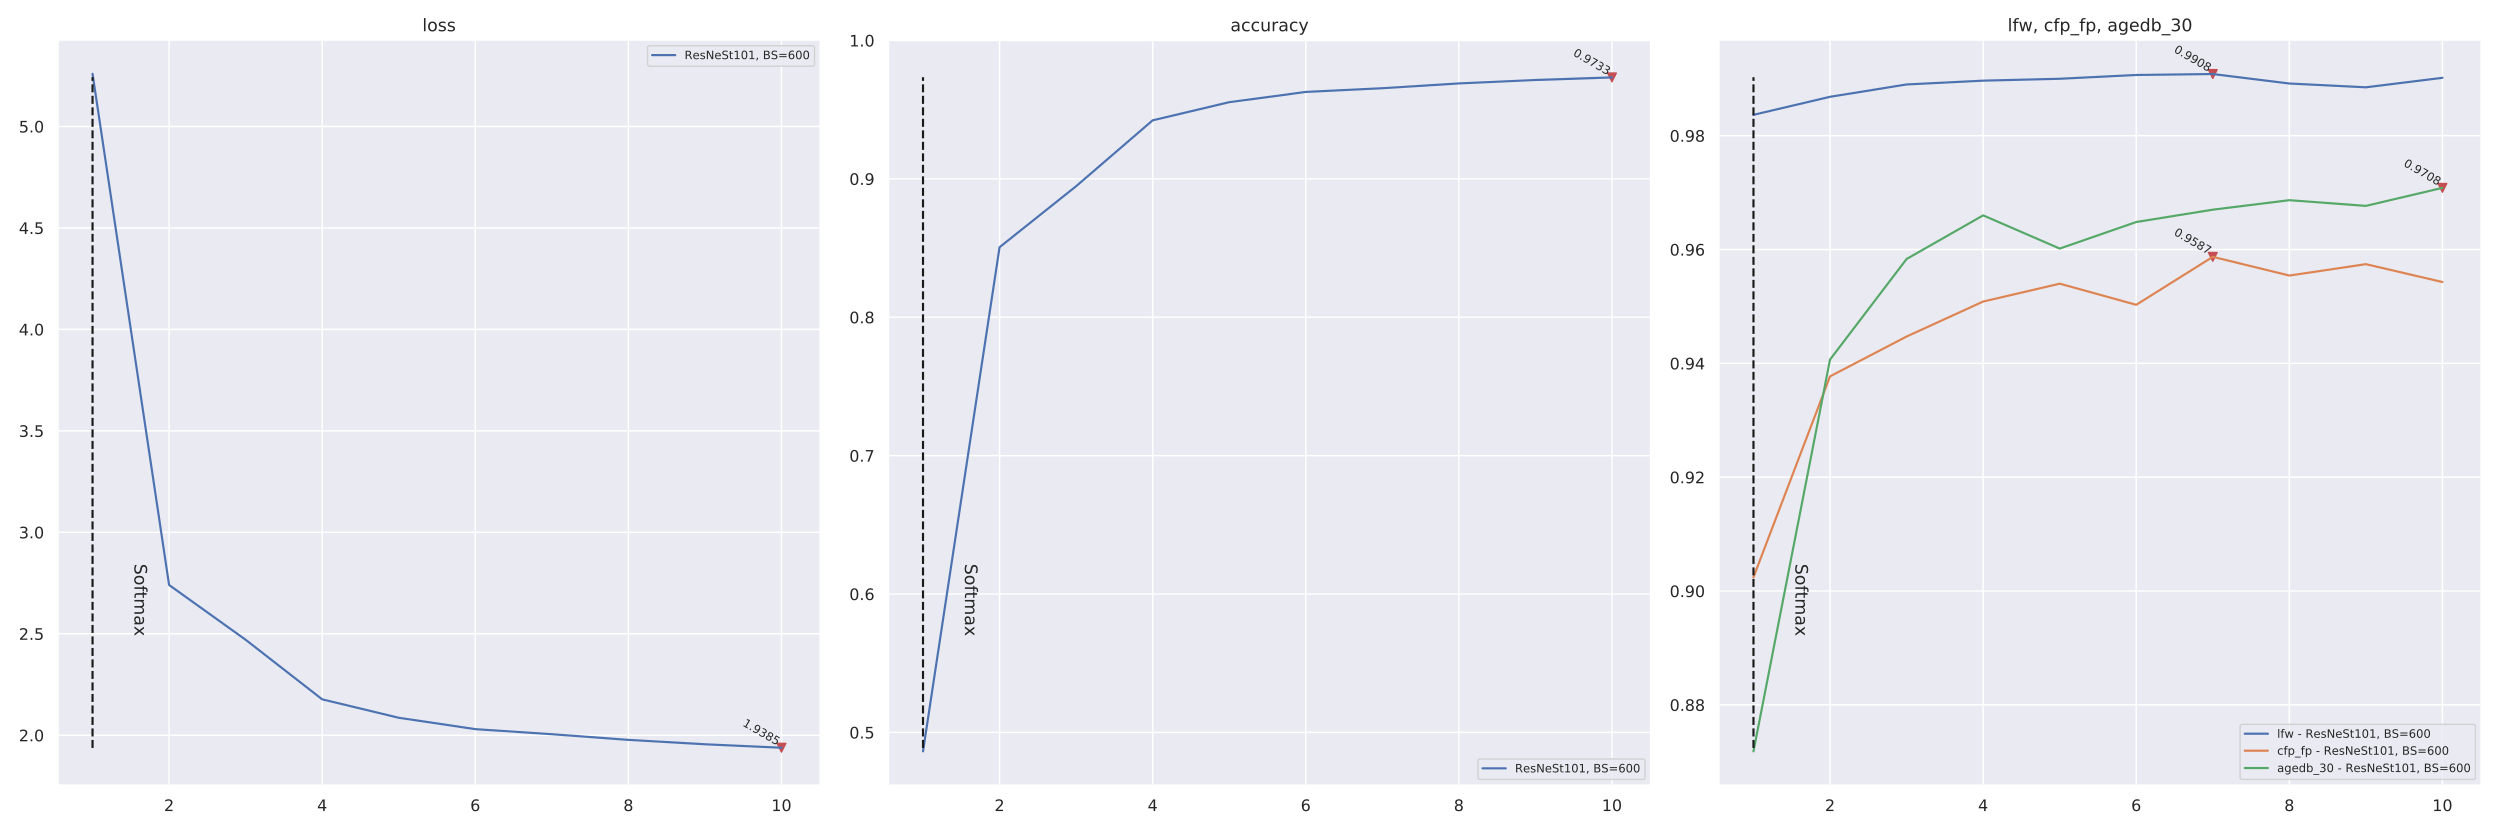 <?xml version="1.0" encoding="utf-8" standalone="no"?>
<!DOCTYPE svg PUBLIC "-//W3C//DTD SVG 1.1//EN"
  "http://www.w3.org/Graphics/SVG/1.1/DTD/svg11.dtd">
<!-- Created with matplotlib (https://matplotlib.org/) -->
<svg height="576pt" version="1.1" viewBox="0 0 1728 576" width="1728pt" xmlns="http://www.w3.org/2000/svg" xmlns:xlink="http://www.w3.org/1999/xlink">
 <defs>
  <style type="text/css">
*{stroke-linecap:butt;stroke-linejoin:round;}
  </style>
 </defs>
 <g id="figure_1">
  <g id="patch_1">
   <path d="M 0 576 
L 1728 576 
L 1728 0 
L 0 0 
z
" style="fill:#ffffff;"/>
  </g>
  <g id="axes_1">
   <g id="patch_2">
    <path d="M 40.01 542.74 
L 567 542.74 
L 567 27.6 
L 40.01 27.6 
z
" style="fill:#eaeaf2;"/>
   </g>
   <g id="matplotlib.axis_1">
    <g id="xtick_1">
     <g id="line2d_1">
      <path clip-path="url(#p9bd5c23130)" d="M 116.874 542.74 
L 116.874 27.6 
" style="fill:none;stroke:#ffffff;stroke-linecap:round;"/>
     </g>
     <g id="text_1">
      <!-- 2 -->
      <defs>
       <path d="M 19.188 8.297 
L 53.609 8.297 
L 53.609 0 
L 7.328 0 
L 7.328 8.297 
Q 12.938 14.109 22.625 23.891 
Q 32.328 33.688 34.812 36.531 
Q 39.547 41.844 41.422 45.531 
Q 43.312 49.219 43.312 52.781 
Q 43.312 58.594 39.234 62.25 
Q 35.156 65.922 28.609 65.922 
Q 23.969 65.922 18.812 64.312 
Q 13.672 62.703 7.812 59.422 
L 7.812 69.391 
Q 13.766 71.781 18.938 73 
Q 24.125 74.219 28.422 74.219 
Q 39.75 74.219 46.484 68.547 
Q 53.219 62.891 53.219 53.422 
Q 53.219 48.922 51.531 44.891 
Q 49.859 40.875 45.406 35.406 
Q 44.188 33.984 37.641 27.219 
Q 31.109 20.453 19.188 8.297 
z
" id="DejaVuSans-50"/>
      </defs>
      <g style="fill:#262626;" transform="translate(113.375 560.598)scale(0.11 -0.11)">
       <use xlink:href="#DejaVuSans-50"/>
      </g>
     </g>
    </g>
    <g id="xtick_2">
     <g id="line2d_2">
      <path clip-path="url(#p9bd5c23130)" d="M 222.695 542.74 
L 222.695 27.6 
" style="fill:none;stroke:#ffffff;stroke-linecap:round;"/>
     </g>
     <g id="text_2">
      <!-- 4 -->
      <defs>
       <path d="M 37.797 64.312 
L 12.891 25.391 
L 37.797 25.391 
z
M 35.203 72.906 
L 47.609 72.906 
L 47.609 25.391 
L 58.016 25.391 
L 58.016 17.188 
L 47.609 17.188 
L 47.609 0 
L 37.797 0 
L 37.797 17.188 
L 4.891 17.188 
L 4.891 26.703 
z
" id="DejaVuSans-52"/>
      </defs>
      <g style="fill:#262626;" transform="translate(219.195 560.598)scale(0.11 -0.11)">
       <use xlink:href="#DejaVuSans-52"/>
      </g>
     </g>
    </g>
    <g id="xtick_3">
     <g id="line2d_3">
      <path clip-path="url(#p9bd5c23130)" d="M 328.515 542.74 
L 328.515 27.6 
" style="fill:none;stroke:#ffffff;stroke-linecap:round;"/>
     </g>
     <g id="text_3">
      <!-- 6 -->
      <defs>
       <path d="M 33.016 40.375 
Q 26.375 40.375 22.484 35.828 
Q 18.609 31.297 18.609 23.391 
Q 18.609 15.531 22.484 10.953 
Q 26.375 6.391 33.016 6.391 
Q 39.656 6.391 43.531 10.953 
Q 47.406 15.531 47.406 23.391 
Q 47.406 31.297 43.531 35.828 
Q 39.656 40.375 33.016 40.375 
z
M 52.594 71.297 
L 52.594 62.312 
Q 48.875 64.062 45.094 64.984 
Q 41.312 65.922 37.594 65.922 
Q 27.828 65.922 22.672 59.328 
Q 17.531 52.734 16.797 39.406 
Q 19.672 43.656 24.016 45.922 
Q 28.375 48.188 33.594 48.188 
Q 44.578 48.188 50.953 41.516 
Q 57.328 34.859 57.328 23.391 
Q 57.328 12.156 50.688 5.359 
Q 44.047 -1.422 33.016 -1.422 
Q 20.359 -1.422 13.672 8.266 
Q 6.984 17.969 6.984 36.375 
Q 6.984 53.656 15.188 63.938 
Q 23.391 74.219 37.203 74.219 
Q 40.922 74.219 44.703 73.484 
Q 48.484 72.75 52.594 71.297 
z
" id="DejaVuSans-54"/>
      </defs>
      <g style="fill:#262626;" transform="translate(325.016 560.598)scale(0.11 -0.11)">
       <use xlink:href="#DejaVuSans-54"/>
      </g>
     </g>
    </g>
    <g id="xtick_4">
     <g id="line2d_4">
      <path clip-path="url(#p9bd5c23130)" d="M 434.336 542.74 
L 434.336 27.6 
" style="fill:none;stroke:#ffffff;stroke-linecap:round;"/>
     </g>
     <g id="text_4">
      <!-- 8 -->
      <defs>
       <path d="M 31.781 34.625 
Q 24.75 34.625 20.719 30.859 
Q 16.703 27.094 16.703 20.516 
Q 16.703 13.922 20.719 10.156 
Q 24.75 6.391 31.781 6.391 
Q 38.812 6.391 42.859 10.172 
Q 46.922 13.969 46.922 20.516 
Q 46.922 27.094 42.891 30.859 
Q 38.875 34.625 31.781 34.625 
z
M 21.922 38.812 
Q 15.578 40.375 12.031 44.719 
Q 8.5 49.078 8.5 55.328 
Q 8.5 64.062 14.719 69.141 
Q 20.953 74.219 31.781 74.219 
Q 42.672 74.219 48.875 69.141 
Q 55.078 64.062 55.078 55.328 
Q 55.078 49.078 51.531 44.719 
Q 48 40.375 41.703 38.812 
Q 48.828 37.156 52.797 32.312 
Q 56.781 27.484 56.781 20.516 
Q 56.781 9.906 50.312 4.234 
Q 43.844 -1.422 31.781 -1.422 
Q 19.734 -1.422 13.25 4.234 
Q 6.781 9.906 6.781 20.516 
Q 6.781 27.484 10.781 32.312 
Q 14.797 37.156 21.922 38.812 
z
M 18.312 54.391 
Q 18.312 48.734 21.844 45.562 
Q 25.391 42.391 31.781 42.391 
Q 38.141 42.391 41.719 45.562 
Q 45.312 48.734 45.312 54.391 
Q 45.312 60.062 41.719 63.234 
Q 38.141 66.406 31.781 66.406 
Q 25.391 66.406 21.844 63.234 
Q 18.312 60.062 18.312 54.391 
z
" id="DejaVuSans-56"/>
      </defs>
      <g style="fill:#262626;" transform="translate(430.836 560.598)scale(0.11 -0.11)">
       <use xlink:href="#DejaVuSans-56"/>
      </g>
     </g>
    </g>
    <g id="xtick_5">
     <g id="line2d_5">
      <path clip-path="url(#p9bd5c23130)" d="M 540.156 542.74 
L 540.156 27.6 
" style="fill:none;stroke:#ffffff;stroke-linecap:round;"/>
     </g>
     <g id="text_5">
      <!-- 10 -->
      <defs>
       <path d="M 12.406 8.297 
L 28.516 8.297 
L 28.516 63.922 
L 10.984 60.406 
L 10.984 69.391 
L 28.422 72.906 
L 38.281 72.906 
L 38.281 8.297 
L 54.391 8.297 
L 54.391 0 
L 12.406 0 
z
" id="DejaVuSans-49"/>
       <path d="M 31.781 66.406 
Q 24.172 66.406 20.328 58.906 
Q 16.5 51.422 16.5 36.375 
Q 16.5 21.391 20.328 13.891 
Q 24.172 6.391 31.781 6.391 
Q 39.453 6.391 43.281 13.891 
Q 47.125 21.391 47.125 36.375 
Q 47.125 51.422 43.281 58.906 
Q 39.453 66.406 31.781 66.406 
z
M 31.781 74.219 
Q 44.047 74.219 50.516 64.516 
Q 56.984 54.828 56.984 36.375 
Q 56.984 17.969 50.516 8.266 
Q 44.047 -1.422 31.781 -1.422 
Q 19.531 -1.422 13.062 8.266 
Q 6.594 17.969 6.594 36.375 
Q 6.594 54.828 13.062 64.516 
Q 19.531 74.219 31.781 74.219 
z
" id="DejaVuSans-48"/>
      </defs>
      <g style="fill:#262626;" transform="translate(533.157 560.598)scale(0.11 -0.11)">
       <use xlink:href="#DejaVuSans-49"/>
       <use x="63.623" xlink:href="#DejaVuSans-48"/>
      </g>
     </g>
    </g>
   </g>
   <g id="matplotlib.axis_2">
    <g id="ytick_1">
     <g id="line2d_6">
      <path clip-path="url(#p9bd5c23130)" d="M 40.01 508.208 
L 567 508.208 
" style="fill:none;stroke:#ffffff;stroke-linecap:round;"/>
     </g>
     <g id="text_6">
      <!-- 2.0 -->
      <defs>
       <path d="M 10.688 12.406 
L 21 12.406 
L 21 0 
L 10.688 0 
z
" id="DejaVuSans-46"/>
      </defs>
      <g style="fill:#262626;" transform="translate(13.017 512.387)scale(0.11 -0.11)">
       <use xlink:href="#DejaVuSans-50"/>
       <use x="63.623" xlink:href="#DejaVuSans-46"/>
       <use x="95.41" xlink:href="#DejaVuSans-48"/>
      </g>
     </g>
    </g>
    <g id="ytick_2">
     <g id="line2d_7">
      <path clip-path="url(#p9bd5c23130)" d="M 40.01 438.073 
L 567 438.073 
" style="fill:none;stroke:#ffffff;stroke-linecap:round;"/>
     </g>
     <g id="text_7">
      <!-- 2.5 -->
      <defs>
       <path d="M 10.797 72.906 
L 49.516 72.906 
L 49.516 64.594 
L 19.828 64.594 
L 19.828 46.734 
Q 21.969 47.469 24.109 47.828 
Q 26.266 48.188 28.422 48.188 
Q 40.625 48.188 47.75 41.5 
Q 54.891 34.812 54.891 23.391 
Q 54.891 11.625 47.562 5.094 
Q 40.234 -1.422 26.906 -1.422 
Q 22.312 -1.422 17.547 -0.641 
Q 12.797 0.141 7.719 1.703 
L 7.719 11.625 
Q 12.109 9.234 16.797 8.062 
Q 21.484 6.891 26.703 6.891 
Q 35.156 6.891 40.078 11.328 
Q 45.016 15.766 45.016 23.391 
Q 45.016 31 40.078 35.438 
Q 35.156 39.891 26.703 39.891 
Q 22.75 39.891 18.812 39.016 
Q 14.891 38.141 10.797 36.281 
z
" id="DejaVuSans-53"/>
      </defs>
      <g style="fill:#262626;" transform="translate(13.017 442.252)scale(0.11 -0.11)">
       <use xlink:href="#DejaVuSans-50"/>
       <use x="63.623" xlink:href="#DejaVuSans-46"/>
       <use x="95.41" xlink:href="#DejaVuSans-53"/>
      </g>
     </g>
    </g>
    <g id="ytick_3">
     <g id="line2d_8">
      <path clip-path="url(#p9bd5c23130)" d="M 40.01 367.939 
L 567 367.939 
" style="fill:none;stroke:#ffffff;stroke-linecap:round;"/>
     </g>
     <g id="text_8">
      <!-- 3.0 -->
      <defs>
       <path d="M 40.578 39.312 
Q 47.656 37.797 51.625 33 
Q 55.609 28.219 55.609 21.188 
Q 55.609 10.406 48.188 4.484 
Q 40.766 -1.422 27.094 -1.422 
Q 22.516 -1.422 17.656 -0.516 
Q 12.797 0.391 7.625 2.203 
L 7.625 11.719 
Q 11.719 9.328 16.594 8.109 
Q 21.484 6.891 26.812 6.891 
Q 36.078 6.891 40.938 10.547 
Q 45.797 14.203 45.797 21.188 
Q 45.797 27.641 41.281 31.266 
Q 36.766 34.906 28.719 34.906 
L 20.219 34.906 
L 20.219 43.016 
L 29.109 43.016 
Q 36.375 43.016 40.234 45.922 
Q 44.094 48.828 44.094 54.297 
Q 44.094 59.906 40.109 62.906 
Q 36.141 65.922 28.719 65.922 
Q 24.656 65.922 20.016 65.031 
Q 15.375 64.156 9.812 62.312 
L 9.812 71.094 
Q 15.438 72.656 20.344 73.438 
Q 25.25 74.219 29.594 74.219 
Q 40.828 74.219 47.359 69.109 
Q 53.906 64.016 53.906 55.328 
Q 53.906 49.266 50.438 45.094 
Q 46.969 40.922 40.578 39.312 
z
" id="DejaVuSans-51"/>
      </defs>
      <g style="fill:#262626;" transform="translate(13.017 372.118)scale(0.11 -0.11)">
       <use xlink:href="#DejaVuSans-51"/>
       <use x="63.623" xlink:href="#DejaVuSans-46"/>
       <use x="95.41" xlink:href="#DejaVuSans-48"/>
      </g>
     </g>
    </g>
    <g id="ytick_4">
     <g id="line2d_9">
      <path clip-path="url(#p9bd5c23130)" d="M 40.01 297.804 
L 567 297.804 
" style="fill:none;stroke:#ffffff;stroke-linecap:round;"/>
     </g>
     <g id="text_9">
      <!-- 3.5 -->
      <g style="fill:#262626;" transform="translate(13.017 301.983)scale(0.11 -0.11)">
       <use xlink:href="#DejaVuSans-51"/>
       <use x="63.623" xlink:href="#DejaVuSans-46"/>
       <use x="95.41" xlink:href="#DejaVuSans-53"/>
      </g>
     </g>
    </g>
    <g id="ytick_5">
     <g id="line2d_10">
      <path clip-path="url(#p9bd5c23130)" d="M 40.01 227.67 
L 567 227.67 
" style="fill:none;stroke:#ffffff;stroke-linecap:round;"/>
     </g>
     <g id="text_10">
      <!-- 4.0 -->
      <g style="fill:#262626;" transform="translate(13.017 231.849)scale(0.11 -0.11)">
       <use xlink:href="#DejaVuSans-52"/>
       <use x="63.623" xlink:href="#DejaVuSans-46"/>
       <use x="95.41" xlink:href="#DejaVuSans-48"/>
      </g>
     </g>
    </g>
    <g id="ytick_6">
     <g id="line2d_11">
      <path clip-path="url(#p9bd5c23130)" d="M 40.01 157.535 
L 567 157.535 
" style="fill:none;stroke:#ffffff;stroke-linecap:round;"/>
     </g>
     <g id="text_11">
      <!-- 4.5 -->
      <g style="fill:#262626;" transform="translate(13.017 161.714)scale(0.11 -0.11)">
       <use xlink:href="#DejaVuSans-52"/>
       <use x="63.623" xlink:href="#DejaVuSans-46"/>
       <use x="95.41" xlink:href="#DejaVuSans-53"/>
      </g>
     </g>
    </g>
    <g id="ytick_7">
     <g id="line2d_12">
      <path clip-path="url(#p9bd5c23130)" d="M 40.01 87.401 
L 567 87.401 
" style="fill:none;stroke:#ffffff;stroke-linecap:round;"/>
     </g>
     <g id="text_12">
      <!-- 5.0 -->
      <g style="fill:#262626;" transform="translate(13.017 91.58)scale(0.11 -0.11)">
       <use xlink:href="#DejaVuSans-53"/>
       <use x="63.623" xlink:href="#DejaVuSans-46"/>
       <use x="95.41" xlink:href="#DejaVuSans-48"/>
      </g>
     </g>
    </g>
   </g>
   <g id="PathCollection_1">
    <defs>
     <path d="M -0 3 
L 3 -3 
L -3 -3 
z
" id="m6160f3c075" style="stroke:#c44e52;"/>
    </defs>
    <g clip-path="url(#p9bd5c23130)">
     <use style="fill:#c44e52;stroke:#c44e52;" x="540.156" xlink:href="#m6160f3c075" y="516.829"/>
    </g>
   </g>
   <g id="line2d_13">
    <path clip-path="url(#p9bd5c23130)" d="M 63.964 51.015 
L 116.874 404.348 
L 169.785 442.211 
L 222.695 483.391 
L 275.605 496.124 
L 328.515 503.986 
L 381.425 507.486 
L 434.336 511.407 
L 487.246 514.436 
L 540.156 516.829 
" style="fill:none;stroke:#4c72b0;stroke-linecap:round;stroke-width:1.5;"/>
   </g>
   <g id="line2d_14">
    <path clip-path="url(#p9bd5c23130)" d="M 63.964 516.983 
L 63.964 53.357 
" style="fill:none;stroke:#1a1a1a;stroke-dasharray:5.55,2.4;stroke-dashoffset:0;stroke-width:1.5;"/>
   </g>
   <g id="patch_3">
    <path d="M 40.01 542.74 
L 40.01 27.6 
" style="fill:none;stroke:#ffffff;stroke-linecap:square;stroke-linejoin:miter;stroke-width:1.25;"/>
   </g>
   <g id="patch_4">
    <path d="M 567 542.74 
L 567 27.6 
" style="fill:none;stroke:#ffffff;stroke-linecap:square;stroke-linejoin:miter;stroke-width:1.25;"/>
   </g>
   <g id="patch_5">
    <path d="M 40.01 542.74 
L 567 542.74 
" style="fill:none;stroke:#ffffff;stroke-linecap:square;stroke-linejoin:miter;stroke-width:1.25;"/>
   </g>
   <g id="patch_6">
    <path d="M 40.01 27.6 
L 567 27.6 
" style="fill:none;stroke:#ffffff;stroke-linecap:square;stroke-linejoin:miter;stroke-width:1.25;"/>
   </g>
   <g id="text_13">
    <!-- 1.9385 -->
    <defs>
     <path d="M 10.984 1.516 
L 10.984 10.5 
Q 14.703 8.734 18.5 7.812 
Q 22.312 6.891 25.984 6.891 
Q 35.75 6.891 40.891 13.453 
Q 46.047 20.016 46.781 33.406 
Q 43.953 29.203 39.594 26.953 
Q 35.25 24.703 29.984 24.703 
Q 19.047 24.703 12.672 31.312 
Q 6.297 37.938 6.297 49.422 
Q 6.297 60.641 12.938 67.422 
Q 19.578 74.219 30.609 74.219 
Q 43.266 74.219 49.922 64.516 
Q 56.594 54.828 56.594 36.375 
Q 56.594 19.141 48.406 8.859 
Q 40.234 -1.422 26.422 -1.422 
Q 22.703 -1.422 18.891 -0.688 
Q 15.094 0.047 10.984 1.516 
z
M 30.609 32.422 
Q 37.25 32.422 41.125 36.953 
Q 45.016 41.5 45.016 49.422 
Q 45.016 57.281 41.125 61.844 
Q 37.25 66.406 30.609 66.406 
Q 23.969 66.406 20.094 61.844 
Q 16.219 57.281 16.219 49.422 
Q 16.219 41.5 20.094 36.953 
Q 23.969 32.422 30.609 32.422 
z
" id="DejaVuSans-57"/>
    </defs>
    <g style="fill:#262626;" transform="translate(512.874 501.392)rotate(-330)scale(0.08 -0.08)">
     <use xlink:href="#DejaVuSans-49"/>
     <use x="63.623" xlink:href="#DejaVuSans-46"/>
     <use x="95.41" xlink:href="#DejaVuSans-57"/>
     <use x="159.033" xlink:href="#DejaVuSans-51"/>
     <use x="222.656" xlink:href="#DejaVuSans-56"/>
     <use x="286.279" xlink:href="#DejaVuSans-53"/>
    </g>
   </g>
   <g id="text_14">
    <!-- Softmax -->
    <defs>
     <path d="M 53.516 70.516 
L 53.516 60.891 
Q 47.906 63.578 42.922 64.891 
Q 37.938 66.219 33.297 66.219 
Q 25.25 66.219 20.875 63.094 
Q 16.5 59.969 16.5 54.203 
Q 16.5 49.359 19.406 46.891 
Q 22.312 44.438 30.422 42.922 
L 36.375 41.703 
Q 47.406 39.594 52.656 34.297 
Q 57.906 29 57.906 20.125 
Q 57.906 9.516 50.797 4.047 
Q 43.703 -1.422 29.984 -1.422 
Q 24.812 -1.422 18.969 -0.25 
Q 13.141 0.922 6.891 3.219 
L 6.891 13.375 
Q 12.891 10.016 18.656 8.297 
Q 24.422 6.594 29.984 6.594 
Q 38.422 6.594 43.016 9.906 
Q 47.609 13.234 47.609 19.391 
Q 47.609 24.75 44.312 27.781 
Q 41.016 30.812 33.5 32.328 
L 27.484 33.5 
Q 16.453 35.688 11.516 40.375 
Q 6.594 45.062 6.594 53.422 
Q 6.594 63.094 13.406 68.656 
Q 20.219 74.219 32.172 74.219 
Q 37.312 74.219 42.625 73.281 
Q 47.953 72.359 53.516 70.516 
z
" id="DejaVuSans-83"/>
     <path d="M 30.609 48.391 
Q 23.391 48.391 19.188 42.75 
Q 14.984 37.109 14.984 27.297 
Q 14.984 17.484 19.156 11.844 
Q 23.344 6.203 30.609 6.203 
Q 37.797 6.203 41.984 11.859 
Q 46.188 17.531 46.188 27.297 
Q 46.188 37.016 41.984 42.703 
Q 37.797 48.391 30.609 48.391 
z
M 30.609 56 
Q 42.328 56 49.016 48.375 
Q 55.719 40.766 55.719 27.297 
Q 55.719 13.875 49.016 6.219 
Q 42.328 -1.422 30.609 -1.422 
Q 18.844 -1.422 12.172 6.219 
Q 5.516 13.875 5.516 27.297 
Q 5.516 40.766 12.172 48.375 
Q 18.844 56 30.609 56 
z
" id="DejaVuSans-111"/>
     <path d="M 37.109 75.984 
L 37.109 68.5 
L 28.516 68.5 
Q 23.688 68.5 21.797 66.547 
Q 19.922 64.594 19.922 59.516 
L 19.922 54.688 
L 34.719 54.688 
L 34.719 47.703 
L 19.922 47.703 
L 19.922 0 
L 10.891 0 
L 10.891 47.703 
L 2.297 47.703 
L 2.297 54.688 
L 10.891 54.688 
L 10.891 58.5 
Q 10.891 67.625 15.141 71.797 
Q 19.391 75.984 28.609 75.984 
z
" id="DejaVuSans-102"/>
     <path d="M 18.312 70.219 
L 18.312 54.688 
L 36.812 54.688 
L 36.812 47.703 
L 18.312 47.703 
L 18.312 18.016 
Q 18.312 11.328 20.141 9.422 
Q 21.969 7.516 27.594 7.516 
L 36.812 7.516 
L 36.812 0 
L 27.594 0 
Q 17.188 0 13.234 3.875 
Q 9.281 7.766 9.281 18.016 
L 9.281 47.703 
L 2.688 47.703 
L 2.688 54.688 
L 9.281 54.688 
L 9.281 70.219 
z
" id="DejaVuSans-116"/>
     <path d="M 52 44.188 
Q 55.375 50.25 60.062 53.125 
Q 64.75 56 71.094 56 
Q 79.641 56 84.281 50.016 
Q 88.922 44.047 88.922 33.016 
L 88.922 0 
L 79.891 0 
L 79.891 32.719 
Q 79.891 40.578 77.094 44.375 
Q 74.312 48.188 68.609 48.188 
Q 61.625 48.188 57.562 43.547 
Q 53.516 38.922 53.516 30.906 
L 53.516 0 
L 44.484 0 
L 44.484 32.719 
Q 44.484 40.625 41.703 44.406 
Q 38.922 48.188 33.109 48.188 
Q 26.219 48.188 22.156 43.531 
Q 18.109 38.875 18.109 30.906 
L 18.109 0 
L 9.078 0 
L 9.078 54.688 
L 18.109 54.688 
L 18.109 46.188 
Q 21.188 51.219 25.484 53.609 
Q 29.781 56 35.688 56 
Q 41.656 56 45.828 52.969 
Q 50 49.953 52 44.188 
z
" id="DejaVuSans-109"/>
     <path d="M 34.281 27.484 
Q 23.391 27.484 19.188 25 
Q 14.984 22.516 14.984 16.5 
Q 14.984 11.719 18.141 8.906 
Q 21.297 6.109 26.703 6.109 
Q 34.188 6.109 38.703 11.406 
Q 43.219 16.703 43.219 25.484 
L 43.219 27.484 
z
M 52.203 31.203 
L 52.203 0 
L 43.219 0 
L 43.219 8.297 
Q 40.141 3.328 35.547 0.953 
Q 30.953 -1.422 24.312 -1.422 
Q 15.922 -1.422 10.953 3.297 
Q 6 8.016 6 15.922 
Q 6 25.141 12.172 29.828 
Q 18.359 34.516 30.609 34.516 
L 43.219 34.516 
L 43.219 35.406 
Q 43.219 41.609 39.141 45 
Q 35.062 48.391 27.688 48.391 
Q 23 48.391 18.547 47.266 
Q 14.109 46.141 10.016 43.891 
L 10.016 52.203 
Q 14.938 54.109 19.578 55.047 
Q 24.219 56 28.609 56 
Q 40.484 56 46.344 49.844 
Q 52.203 43.703 52.203 31.203 
z
" id="DejaVuSans-97"/>
     <path d="M 54.891 54.688 
L 35.109 28.078 
L 55.906 0 
L 45.312 0 
L 29.391 21.484 
L 13.484 0 
L 2.875 0 
L 24.125 28.609 
L 4.688 54.688 
L 15.281 54.688 
L 29.781 35.203 
L 44.281 54.688 
z
" id="DejaVuSans-120"/>
    </defs>
    <g style="fill:#262626;" transform="translate(92.915 389.68)rotate(-270)scale(0.12 -0.12)">
     <use xlink:href="#DejaVuSans-83"/>
     <use x="63.477" xlink:href="#DejaVuSans-111"/>
     <use x="124.658" xlink:href="#DejaVuSans-102"/>
     <use x="159.848" xlink:href="#DejaVuSans-116"/>
     <use x="199.057" xlink:href="#DejaVuSans-109"/>
     <use x="296.469" xlink:href="#DejaVuSans-97"/>
     <use x="357.748" xlink:href="#DejaVuSans-120"/>
    </g>
   </g>
   <g id="text_15">
    <!-- loss -->
    <defs>
     <path d="M 9.422 75.984 
L 18.406 75.984 
L 18.406 0 
L 9.422 0 
z
" id="DejaVuSans-108"/>
     <path d="M 44.281 53.078 
L 44.281 44.578 
Q 40.484 46.531 36.375 47.5 
Q 32.281 48.484 27.875 48.484 
Q 21.188 48.484 17.844 46.438 
Q 14.5 44.391 14.5 40.281 
Q 14.5 37.156 16.891 35.375 
Q 19.281 33.594 26.516 31.984 
L 29.594 31.297 
Q 39.156 29.25 43.188 25.516 
Q 47.219 21.781 47.219 15.094 
Q 47.219 7.469 41.188 3.016 
Q 35.156 -1.422 24.609 -1.422 
Q 20.219 -1.422 15.453 -0.562 
Q 10.688 0.297 5.422 2 
L 5.422 11.281 
Q 10.406 8.688 15.234 7.391 
Q 20.062 6.109 24.812 6.109 
Q 31.156 6.109 34.562 8.281 
Q 37.984 10.453 37.984 14.406 
Q 37.984 18.062 35.516 20.016 
Q 33.062 21.969 24.703 23.781 
L 21.578 24.516 
Q 13.234 26.266 9.516 29.906 
Q 5.812 33.547 5.812 39.891 
Q 5.812 47.609 11.281 51.797 
Q 16.75 56 26.812 56 
Q 31.781 56 36.172 55.266 
Q 40.578 54.547 44.281 53.078 
z
" id="DejaVuSans-115"/>
    </defs>
    <g style="fill:#262626;" transform="translate(291.916 21.6)scale(0.12 -0.12)">
     <use xlink:href="#DejaVuSans-108"/>
     <use x="27.783" xlink:href="#DejaVuSans-111"/>
     <use x="88.965" xlink:href="#DejaVuSans-115"/>
     <use x="141.064" xlink:href="#DejaVuSans-115"/>
    </g>
   </g>
   <g id="legend_1">
    <g id="patch_7">
     <path d="M 449.139 45.742 
L 561.4 45.742 
Q 563 45.742 563 44.142 
L 563 33.2 
Q 563 31.6 561.4 31.6 
L 449.139 31.6 
Q 447.539 31.6 447.539 33.2 
L 447.539 44.142 
Q 447.539 45.742 449.139 45.742 
z
" style="fill:#eaeaf2;opacity:0.8;stroke:#cccccc;stroke-linejoin:miter;"/>
    </g>
    <g id="line2d_15">
     <path d="M 450.739 38.079 
L 466.739 38.079 
" style="fill:none;stroke:#4c72b0;stroke-linecap:round;stroke-width:1.5;"/>
    </g>
    <g id="line2d_16"/>
    <g id="text_16">
     <!-- ResNeSt101, BS=600 -->
     <defs>
      <path d="M 44.391 34.188 
Q 47.562 33.109 50.562 29.594 
Q 53.562 26.078 56.594 19.922 
L 66.609 0 
L 56 0 
L 46.688 18.703 
Q 43.062 26.031 39.672 28.422 
Q 36.281 30.812 30.422 30.812 
L 19.672 30.812 
L 19.672 0 
L 9.812 0 
L 9.812 72.906 
L 32.078 72.906 
Q 44.578 72.906 50.734 67.672 
Q 56.891 62.453 56.891 51.906 
Q 56.891 45.016 53.688 40.469 
Q 50.484 35.938 44.391 34.188 
z
M 19.672 64.797 
L 19.672 38.922 
L 32.078 38.922 
Q 39.203 38.922 42.844 42.219 
Q 46.484 45.516 46.484 51.906 
Q 46.484 58.297 42.844 61.547 
Q 39.203 64.797 32.078 64.797 
z
" id="DejaVuSans-82"/>
      <path d="M 56.203 29.594 
L 56.203 25.203 
L 14.891 25.203 
Q 15.484 15.922 20.484 11.062 
Q 25.484 6.203 34.422 6.203 
Q 39.594 6.203 44.453 7.469 
Q 49.312 8.734 54.109 11.281 
L 54.109 2.781 
Q 49.266 0.734 44.188 -0.344 
Q 39.109 -1.422 33.891 -1.422 
Q 20.797 -1.422 13.156 6.188 
Q 5.516 13.812 5.516 26.812 
Q 5.516 40.234 12.766 48.109 
Q 20.016 56 32.328 56 
Q 43.359 56 49.781 48.891 
Q 56.203 41.797 56.203 29.594 
z
M 47.219 32.234 
Q 47.125 39.594 43.094 43.984 
Q 39.062 48.391 32.422 48.391 
Q 24.906 48.391 20.391 44.141 
Q 15.875 39.891 15.188 32.172 
z
" id="DejaVuSans-101"/>
      <path d="M 9.812 72.906 
L 23.094 72.906 
L 55.422 11.922 
L 55.422 72.906 
L 64.984 72.906 
L 64.984 0 
L 51.703 0 
L 19.391 60.984 
L 19.391 0 
L 9.812 0 
z
" id="DejaVuSans-78"/>
      <path d="M 11.719 12.406 
L 22.016 12.406 
L 22.016 4 
L 14.016 -11.625 
L 7.719 -11.625 
L 11.719 4 
z
" id="DejaVuSans-44"/>
      <path id="DejaVuSans-32"/>
      <path d="M 19.672 34.812 
L 19.672 8.109 
L 35.5 8.109 
Q 43.453 8.109 47.281 11.406 
Q 51.125 14.703 51.125 21.484 
Q 51.125 28.328 47.281 31.562 
Q 43.453 34.812 35.5 34.812 
z
M 19.672 64.797 
L 19.672 42.828 
L 34.281 42.828 
Q 41.5 42.828 45.031 45.531 
Q 48.578 48.25 48.578 53.812 
Q 48.578 59.328 45.031 62.062 
Q 41.5 64.797 34.281 64.797 
z
M 9.812 72.906 
L 35.016 72.906 
Q 46.297 72.906 52.391 68.219 
Q 58.5 63.531 58.5 54.891 
Q 58.5 48.188 55.375 44.234 
Q 52.25 40.281 46.188 39.312 
Q 53.469 37.75 57.5 32.781 
Q 61.531 27.828 61.531 20.406 
Q 61.531 10.641 54.891 5.312 
Q 48.25 0 35.984 0 
L 9.812 0 
z
" id="DejaVuSans-66"/>
      <path d="M 10.594 45.406 
L 73.188 45.406 
L 73.188 37.203 
L 10.594 37.203 
z
M 10.594 25.484 
L 73.188 25.484 
L 73.188 17.188 
L 10.594 17.188 
z
" id="DejaVuSans-61"/>
     </defs>
     <g style="fill:#262626;" transform="translate(473.139 40.879)scale(0.08 -0.08)">
      <use xlink:href="#DejaVuSans-82"/>
      <use x="69.42" xlink:href="#DejaVuSans-101"/>
      <use x="130.943" xlink:href="#DejaVuSans-115"/>
      <use x="183.043" xlink:href="#DejaVuSans-78"/>
      <use x="257.848" xlink:href="#DejaVuSans-101"/>
      <use x="319.371" xlink:href="#DejaVuSans-83"/>
      <use x="382.848" xlink:href="#DejaVuSans-116"/>
      <use x="422.057" xlink:href="#DejaVuSans-49"/>
      <use x="485.68" xlink:href="#DejaVuSans-48"/>
      <use x="549.303" xlink:href="#DejaVuSans-49"/>
      <use x="612.926" xlink:href="#DejaVuSans-44"/>
      <use x="644.713" xlink:href="#DejaVuSans-32"/>
      <use x="676.5" xlink:href="#DejaVuSans-66"/>
      <use x="745.088" xlink:href="#DejaVuSans-83"/>
      <use x="808.564" xlink:href="#DejaVuSans-61"/>
      <use x="892.354" xlink:href="#DejaVuSans-54"/>
      <use x="955.977" xlink:href="#DejaVuSans-48"/>
      <use x="1019.6" xlink:href="#DejaVuSans-48"/>
     </g>
    </g>
   </g>
  </g>
  <g id="axes_2">
   <g id="patch_8">
    <path d="M 614.03 542.74 
L 1141.02 542.74 
L 1141.02 27.6 
L 614.03 27.6 
z
" style="fill:#eaeaf2;"/>
   </g>
   <g id="matplotlib.axis_3">
    <g id="xtick_6">
     <g id="line2d_17">
      <path clip-path="url(#pf8fb0b9584)" d="M 690.894 542.74 
L 690.894 27.6 
" style="fill:none;stroke:#ffffff;stroke-linecap:round;"/>
     </g>
     <g id="text_17">
      <!-- 2 -->
      <g style="fill:#262626;" transform="translate(687.395 560.598)scale(0.11 -0.11)">
       <use xlink:href="#DejaVuSans-50"/>
      </g>
     </g>
    </g>
    <g id="xtick_7">
     <g id="line2d_18">
      <path clip-path="url(#pf8fb0b9584)" d="M 796.715 542.74 
L 796.715 27.6 
" style="fill:none;stroke:#ffffff;stroke-linecap:round;"/>
     </g>
     <g id="text_18">
      <!-- 4 -->
      <g style="fill:#262626;" transform="translate(793.215 560.598)scale(0.11 -0.11)">
       <use xlink:href="#DejaVuSans-52"/>
      </g>
     </g>
    </g>
    <g id="xtick_8">
     <g id="line2d_19">
      <path clip-path="url(#pf8fb0b9584)" d="M 902.535 542.74 
L 902.535 27.6 
" style="fill:none;stroke:#ffffff;stroke-linecap:round;"/>
     </g>
     <g id="text_19">
      <!-- 6 -->
      <g style="fill:#262626;" transform="translate(899.036 560.598)scale(0.11 -0.11)">
       <use xlink:href="#DejaVuSans-54"/>
      </g>
     </g>
    </g>
    <g id="xtick_9">
     <g id="line2d_20">
      <path clip-path="url(#pf8fb0b9584)" d="M 1008.356 542.74 
L 1008.356 27.6 
" style="fill:none;stroke:#ffffff;stroke-linecap:round;"/>
     </g>
     <g id="text_20">
      <!-- 8 -->
      <g style="fill:#262626;" transform="translate(1004.856 560.598)scale(0.11 -0.11)">
       <use xlink:href="#DejaVuSans-56"/>
      </g>
     </g>
    </g>
    <g id="xtick_10">
     <g id="line2d_21">
      <path clip-path="url(#pf8fb0b9584)" d="M 1114.176 542.74 
L 1114.176 27.6 
" style="fill:none;stroke:#ffffff;stroke-linecap:round;"/>
     </g>
     <g id="text_21">
      <!-- 10 -->
      <g style="fill:#262626;" transform="translate(1107.177 560.598)scale(0.11 -0.11)">
       <use xlink:href="#DejaVuSans-49"/>
       <use x="63.623" xlink:href="#DejaVuSans-48"/>
      </g>
     </g>
    </g>
   </g>
   <g id="matplotlib.axis_4">
    <g id="ytick_8">
     <g id="line2d_22">
      <path clip-path="url(#pf8fb0b9584)" d="M 614.03 506.25 
L 1141.02 506.25 
" style="fill:none;stroke:#ffffff;stroke-linecap:round;"/>
     </g>
     <g id="text_22">
      <!-- 0.5 -->
      <g style="fill:#262626;" transform="translate(587.037 510.429)scale(0.11 -0.11)">
       <use xlink:href="#DejaVuSans-48"/>
       <use x="63.623" xlink:href="#DejaVuSans-46"/>
       <use x="95.41" xlink:href="#DejaVuSans-53"/>
      </g>
     </g>
    </g>
    <g id="ytick_9">
     <g id="line2d_23">
      <path clip-path="url(#pf8fb0b9584)" d="M 614.03 410.592 
L 1141.02 410.592 
" style="fill:none;stroke:#ffffff;stroke-linecap:round;"/>
     </g>
     <g id="text_23">
      <!-- 0.6 -->
      <g style="fill:#262626;" transform="translate(587.037 414.771)scale(0.11 -0.11)">
       <use xlink:href="#DejaVuSans-48"/>
       <use x="63.623" xlink:href="#DejaVuSans-46"/>
       <use x="95.41" xlink:href="#DejaVuSans-54"/>
      </g>
     </g>
    </g>
    <g id="ytick_10">
     <g id="line2d_24">
      <path clip-path="url(#pf8fb0b9584)" d="M 614.03 314.934 
L 1141.02 314.934 
" style="fill:none;stroke:#ffffff;stroke-linecap:round;"/>
     </g>
     <g id="text_24">
      <!-- 0.7 -->
      <defs>
       <path d="M 8.203 72.906 
L 55.078 72.906 
L 55.078 68.703 
L 28.609 0 
L 18.312 0 
L 43.219 64.594 
L 8.203 64.594 
z
" id="DejaVuSans-55"/>
      </defs>
      <g style="fill:#262626;" transform="translate(587.037 319.113)scale(0.11 -0.11)">
       <use xlink:href="#DejaVuSans-48"/>
       <use x="63.623" xlink:href="#DejaVuSans-46"/>
       <use x="95.41" xlink:href="#DejaVuSans-55"/>
      </g>
     </g>
    </g>
    <g id="ytick_11">
     <g id="line2d_25">
      <path clip-path="url(#pf8fb0b9584)" d="M 614.03 219.276 
L 1141.02 219.276 
" style="fill:none;stroke:#ffffff;stroke-linecap:round;"/>
     </g>
     <g id="text_25">
      <!-- 0.8 -->
      <g style="fill:#262626;" transform="translate(587.037 223.455)scale(0.11 -0.11)">
       <use xlink:href="#DejaVuSans-48"/>
       <use x="63.623" xlink:href="#DejaVuSans-46"/>
       <use x="95.41" xlink:href="#DejaVuSans-56"/>
      </g>
     </g>
    </g>
    <g id="ytick_12">
     <g id="line2d_26">
      <path clip-path="url(#pf8fb0b9584)" d="M 614.03 123.617 
L 1141.02 123.617 
" style="fill:none;stroke:#ffffff;stroke-linecap:round;"/>
     </g>
     <g id="text_26">
      <!-- 0.9 -->
      <g style="fill:#262626;" transform="translate(587.037 127.797)scale(0.11 -0.11)">
       <use xlink:href="#DejaVuSans-48"/>
       <use x="63.623" xlink:href="#DejaVuSans-46"/>
       <use x="95.41" xlink:href="#DejaVuSans-57"/>
      </g>
     </g>
    </g>
    <g id="ytick_13">
     <g id="line2d_27">
      <path clip-path="url(#pf8fb0b9584)" d="M 614.03 27.959 
L 1141.02 27.959 
" style="fill:none;stroke:#ffffff;stroke-linecap:round;"/>
     </g>
     <g id="text_27">
      <!-- 1.0 -->
      <g style="fill:#262626;" transform="translate(587.037 32.138)scale(0.11 -0.11)">
       <use xlink:href="#DejaVuSans-49"/>
       <use x="63.623" xlink:href="#DejaVuSans-46"/>
       <use x="95.41" xlink:href="#DejaVuSans-48"/>
      </g>
     </g>
    </g>
   </g>
   <g id="PathCollection_2">
    <g clip-path="url(#pf8fb0b9584)">
     <use style="fill:#c44e52;stroke:#c44e52;" x="1114.176" xlink:href="#m6160f3c075" y="53.511"/>
    </g>
   </g>
   <g id="line2d_28">
    <path clip-path="url(#pf8fb0b9584)" d="M 637.984 519.325 
L 690.894 170.87 
L 743.805 128.706 
L 796.715 83.17 
L 849.625 70.623 
L 902.535 63.545 
L 955.445 60.978 
L 1008.356 57.667 
L 1061.266 55.283 
L 1114.176 53.511 
" style="fill:none;stroke:#4c72b0;stroke-linecap:round;stroke-width:1.5;"/>
   </g>
   <g id="line2d_29">
    <path clip-path="url(#pf8fb0b9584)" d="M 637.984 516.983 
L 637.984 53.357 
" style="fill:none;stroke:#1a1a1a;stroke-dasharray:5.55,2.4;stroke-dashoffset:0;stroke-width:1.5;"/>
   </g>
   <g id="patch_9">
    <path d="M 614.03 542.74 
L 614.03 27.6 
" style="fill:none;stroke:#ffffff;stroke-linecap:square;stroke-linejoin:miter;stroke-width:1.25;"/>
   </g>
   <g id="patch_10">
    <path d="M 1141.02 542.74 
L 1141.02 27.6 
" style="fill:none;stroke:#ffffff;stroke-linecap:square;stroke-linejoin:miter;stroke-width:1.25;"/>
   </g>
   <g id="patch_11">
    <path d="M 614.03 542.74 
L 1141.02 542.74 
" style="fill:none;stroke:#ffffff;stroke-linecap:square;stroke-linejoin:miter;stroke-width:1.25;"/>
   </g>
   <g id="patch_12">
    <path d="M 614.03 27.6 
L 1141.02 27.6 
" style="fill:none;stroke:#ffffff;stroke-linecap:square;stroke-linejoin:miter;stroke-width:1.25;"/>
   </g>
   <g id="text_28">
    <!-- 0.9733 -->
    <g style="fill:#262626;" transform="translate(1086.894 38.074)rotate(-330)scale(0.08 -0.08)">
     <use xlink:href="#DejaVuSans-48"/>
     <use x="63.623" xlink:href="#DejaVuSans-46"/>
     <use x="95.41" xlink:href="#DejaVuSans-57"/>
     <use x="159.033" xlink:href="#DejaVuSans-55"/>
     <use x="222.656" xlink:href="#DejaVuSans-51"/>
     <use x="286.279" xlink:href="#DejaVuSans-51"/>
    </g>
   </g>
   <g id="text_29">
    <!-- Softmax -->
    <g style="fill:#262626;" transform="translate(666.935 389.68)rotate(-270)scale(0.12 -0.12)">
     <use xlink:href="#DejaVuSans-83"/>
     <use x="63.477" xlink:href="#DejaVuSans-111"/>
     <use x="124.658" xlink:href="#DejaVuSans-102"/>
     <use x="159.848" xlink:href="#DejaVuSans-116"/>
     <use x="199.057" xlink:href="#DejaVuSans-109"/>
     <use x="296.469" xlink:href="#DejaVuSans-97"/>
     <use x="357.748" xlink:href="#DejaVuSans-120"/>
    </g>
   </g>
   <g id="text_30">
    <!-- accuracy -->
    <defs>
     <path d="M 48.781 52.594 
L 48.781 44.188 
Q 44.969 46.297 41.141 47.344 
Q 37.312 48.391 33.406 48.391 
Q 24.656 48.391 19.812 42.844 
Q 14.984 37.312 14.984 27.297 
Q 14.984 17.281 19.812 11.734 
Q 24.656 6.203 33.406 6.203 
Q 37.312 6.203 41.141 7.25 
Q 44.969 8.297 48.781 10.406 
L 48.781 2.094 
Q 45.016 0.344 40.984 -0.531 
Q 36.969 -1.422 32.422 -1.422 
Q 20.062 -1.422 12.781 6.344 
Q 5.516 14.109 5.516 27.297 
Q 5.516 40.672 12.859 48.328 
Q 20.219 56 33.016 56 
Q 37.156 56 41.109 55.141 
Q 45.062 54.297 48.781 52.594 
z
" id="DejaVuSans-99"/>
     <path d="M 8.5 21.578 
L 8.5 54.688 
L 17.484 54.688 
L 17.484 21.922 
Q 17.484 14.156 20.5 10.266 
Q 23.531 6.391 29.594 6.391 
Q 36.859 6.391 41.078 11.031 
Q 45.312 15.672 45.312 23.688 
L 45.312 54.688 
L 54.297 54.688 
L 54.297 0 
L 45.312 0 
L 45.312 8.406 
Q 42.047 3.422 37.719 1 
Q 33.406 -1.422 27.688 -1.422 
Q 18.266 -1.422 13.375 4.438 
Q 8.5 10.297 8.5 21.578 
z
M 31.109 56 
z
" id="DejaVuSans-117"/>
     <path d="M 41.109 46.297 
Q 39.594 47.172 37.812 47.578 
Q 36.031 48 33.891 48 
Q 26.266 48 22.188 43.047 
Q 18.109 38.094 18.109 28.812 
L 18.109 0 
L 9.078 0 
L 9.078 54.688 
L 18.109 54.688 
L 18.109 46.188 
Q 20.953 51.172 25.484 53.578 
Q 30.031 56 36.531 56 
Q 37.453 56 38.578 55.875 
Q 39.703 55.766 41.062 55.516 
z
" id="DejaVuSans-114"/>
     <path d="M 32.172 -5.078 
Q 28.375 -14.844 24.75 -17.812 
Q 21.141 -20.797 15.094 -20.797 
L 7.906 -20.797 
L 7.906 -13.281 
L 13.188 -13.281 
Q 16.891 -13.281 18.938 -11.516 
Q 21 -9.766 23.484 -3.219 
L 25.094 0.875 
L 2.984 54.688 
L 12.5 54.688 
L 29.594 11.922 
L 46.688 54.688 
L 56.203 54.688 
z
" id="DejaVuSans-121"/>
    </defs>
    <g style="fill:#262626;" transform="translate(850.454 21.6)scale(0.12 -0.12)">
     <use xlink:href="#DejaVuSans-97"/>
     <use x="61.279" xlink:href="#DejaVuSans-99"/>
     <use x="116.26" xlink:href="#DejaVuSans-99"/>
     <use x="171.24" xlink:href="#DejaVuSans-117"/>
     <use x="234.619" xlink:href="#DejaVuSans-114"/>
     <use x="275.732" xlink:href="#DejaVuSans-97"/>
     <use x="337.012" xlink:href="#DejaVuSans-99"/>
     <use x="391.992" xlink:href="#DejaVuSans-121"/>
    </g>
   </g>
   <g id="legend_2">
    <g id="patch_13">
     <path d="M 1023.159 538.74 
L 1135.42 538.74 
Q 1137.02 538.74 1137.02 537.14 
L 1137.02 526.197 
Q 1137.02 524.597 1135.42 524.597 
L 1023.159 524.597 
Q 1021.559 524.597 1021.559 526.197 
L 1021.559 537.14 
Q 1021.559 538.74 1023.159 538.74 
z
" style="fill:#eaeaf2;opacity:0.8;stroke:#cccccc;stroke-linejoin:miter;"/>
    </g>
    <g id="line2d_30">
     <path d="M 1024.759 531.076 
L 1040.759 531.076 
" style="fill:none;stroke:#4c72b0;stroke-linecap:round;stroke-width:1.5;"/>
    </g>
    <g id="line2d_31"/>
    <g id="text_31">
     <!-- ResNeSt101, BS=600 -->
     <g style="fill:#262626;" transform="translate(1047.159 533.876)scale(0.08 -0.08)">
      <use xlink:href="#DejaVuSans-82"/>
      <use x="69.42" xlink:href="#DejaVuSans-101"/>
      <use x="130.943" xlink:href="#DejaVuSans-115"/>
      <use x="183.043" xlink:href="#DejaVuSans-78"/>
      <use x="257.848" xlink:href="#DejaVuSans-101"/>
      <use x="319.371" xlink:href="#DejaVuSans-83"/>
      <use x="382.848" xlink:href="#DejaVuSans-116"/>
      <use x="422.057" xlink:href="#DejaVuSans-49"/>
      <use x="485.68" xlink:href="#DejaVuSans-48"/>
      <use x="549.303" xlink:href="#DejaVuSans-49"/>
      <use x="612.926" xlink:href="#DejaVuSans-44"/>
      <use x="644.713" xlink:href="#DejaVuSans-32"/>
      <use x="676.5" xlink:href="#DejaVuSans-66"/>
      <use x="745.088" xlink:href="#DejaVuSans-83"/>
      <use x="808.564" xlink:href="#DejaVuSans-61"/>
      <use x="892.354" xlink:href="#DejaVuSans-54"/>
      <use x="955.977" xlink:href="#DejaVuSans-48"/>
      <use x="1019.6" xlink:href="#DejaVuSans-48"/>
     </g>
    </g>
   </g>
  </g>
  <g id="axes_3">
   <g id="patch_14">
    <path d="M 1188.05 542.74 
L 1715.04 542.74 
L 1715.04 27.6 
L 1188.05 27.6 
z
" style="fill:#eaeaf2;"/>
   </g>
   <g id="matplotlib.axis_5">
    <g id="xtick_11">
     <g id="line2d_32">
      <path clip-path="url(#pea9d936494)" d="M 1264.914 542.74 
L 1264.914 27.6 
" style="fill:none;stroke:#ffffff;stroke-linecap:round;"/>
     </g>
     <g id="text_32">
      <!-- 2 -->
      <g style="fill:#262626;" transform="translate(1261.415 560.598)scale(0.11 -0.11)">
       <use xlink:href="#DejaVuSans-50"/>
      </g>
     </g>
    </g>
    <g id="xtick_12">
     <g id="line2d_33">
      <path clip-path="url(#pea9d936494)" d="M 1370.735 542.74 
L 1370.735 27.6 
" style="fill:none;stroke:#ffffff;stroke-linecap:round;"/>
     </g>
     <g id="text_33">
      <!-- 4 -->
      <g style="fill:#262626;" transform="translate(1367.235 560.598)scale(0.11 -0.11)">
       <use xlink:href="#DejaVuSans-52"/>
      </g>
     </g>
    </g>
    <g id="xtick_13">
     <g id="line2d_34">
      <path clip-path="url(#pea9d936494)" d="M 1476.555 542.74 
L 1476.555 27.6 
" style="fill:none;stroke:#ffffff;stroke-linecap:round;"/>
     </g>
     <g id="text_34">
      <!-- 6 -->
      <g style="fill:#262626;" transform="translate(1473.056 560.598)scale(0.11 -0.11)">
       <use xlink:href="#DejaVuSans-54"/>
      </g>
     </g>
    </g>
    <g id="xtick_14">
     <g id="line2d_35">
      <path clip-path="url(#pea9d936494)" d="M 1582.376 542.74 
L 1582.376 27.6 
" style="fill:none;stroke:#ffffff;stroke-linecap:round;"/>
     </g>
     <g id="text_35">
      <!-- 8 -->
      <g style="fill:#262626;" transform="translate(1578.876 560.598)scale(0.11 -0.11)">
       <use xlink:href="#DejaVuSans-56"/>
      </g>
     </g>
    </g>
    <g id="xtick_15">
     <g id="line2d_36">
      <path clip-path="url(#pea9d936494)" d="M 1688.196 542.74 
L 1688.196 27.6 
" style="fill:none;stroke:#ffffff;stroke-linecap:round;"/>
     </g>
     <g id="text_36">
      <!-- 10 -->
      <g style="fill:#262626;" transform="translate(1681.197 560.598)scale(0.11 -0.11)">
       <use xlink:href="#DejaVuSans-49"/>
       <use x="63.623" xlink:href="#DejaVuSans-48"/>
      </g>
     </g>
    </g>
   </g>
   <g id="matplotlib.axis_6">
    <g id="ytick_14">
     <g id="line2d_37">
      <path clip-path="url(#pea9d936494)" d="M 1188.05 487.196 
L 1715.04 487.196 
" style="fill:none;stroke:#ffffff;stroke-linecap:round;"/>
     </g>
     <g id="text_37">
      <!-- 0.88 -->
      <g style="fill:#262626;" transform="translate(1154.058 491.375)scale(0.11 -0.11)">
       <use xlink:href="#DejaVuSans-48"/>
       <use x="63.623" xlink:href="#DejaVuSans-46"/>
       <use x="95.41" xlink:href="#DejaVuSans-56"/>
       <use x="159.033" xlink:href="#DejaVuSans-56"/>
      </g>
     </g>
    </g>
    <g id="ytick_15">
     <g id="line2d_38">
      <path clip-path="url(#pea9d936494)" d="M 1188.05 408.514 
L 1715.04 408.514 
" style="fill:none;stroke:#ffffff;stroke-linecap:round;"/>
     </g>
     <g id="text_38">
      <!-- 0.90 -->
      <g style="fill:#262626;" transform="translate(1154.058 412.693)scale(0.11 -0.11)">
       <use xlink:href="#DejaVuSans-48"/>
       <use x="63.623" xlink:href="#DejaVuSans-46"/>
       <use x="95.41" xlink:href="#DejaVuSans-57"/>
       <use x="159.033" xlink:href="#DejaVuSans-48"/>
      </g>
     </g>
    </g>
    <g id="ytick_16">
     <g id="line2d_39">
      <path clip-path="url(#pea9d936494)" d="M 1188.05 329.832 
L 1715.04 329.832 
" style="fill:none;stroke:#ffffff;stroke-linecap:round;"/>
     </g>
     <g id="text_39">
      <!-- 0.92 -->
      <g style="fill:#262626;" transform="translate(1154.058 334.011)scale(0.11 -0.11)">
       <use xlink:href="#DejaVuSans-48"/>
       <use x="63.623" xlink:href="#DejaVuSans-46"/>
       <use x="95.41" xlink:href="#DejaVuSans-57"/>
       <use x="159.033" xlink:href="#DejaVuSans-50"/>
      </g>
     </g>
    </g>
    <g id="ytick_17">
     <g id="line2d_40">
      <path clip-path="url(#pea9d936494)" d="M 1188.05 251.15 
L 1715.04 251.15 
" style="fill:none;stroke:#ffffff;stroke-linecap:round;"/>
     </g>
     <g id="text_40">
      <!-- 0.94 -->
      <g style="fill:#262626;" transform="translate(1154.058 255.329)scale(0.11 -0.11)">
       <use xlink:href="#DejaVuSans-48"/>
       <use x="63.623" xlink:href="#DejaVuSans-46"/>
       <use x="95.41" xlink:href="#DejaVuSans-57"/>
       <use x="159.033" xlink:href="#DejaVuSans-52"/>
      </g>
     </g>
    </g>
    <g id="ytick_18">
     <g id="line2d_41">
      <path clip-path="url(#pea9d936494)" d="M 1188.05 172.468 
L 1715.04 172.468 
" style="fill:none;stroke:#ffffff;stroke-linecap:round;"/>
     </g>
     <g id="text_41">
      <!-- 0.96 -->
      <g style="fill:#262626;" transform="translate(1154.058 176.647)scale(0.11 -0.11)">
       <use xlink:href="#DejaVuSans-48"/>
       <use x="63.623" xlink:href="#DejaVuSans-46"/>
       <use x="95.41" xlink:href="#DejaVuSans-57"/>
       <use x="159.033" xlink:href="#DejaVuSans-54"/>
      </g>
     </g>
    </g>
    <g id="ytick_19">
     <g id="line2d_42">
      <path clip-path="url(#pea9d936494)" d="M 1188.05 93.786 
L 1715.04 93.786 
" style="fill:none;stroke:#ffffff;stroke-linecap:round;"/>
     </g>
     <g id="text_42">
      <!-- 0.98 -->
      <g style="fill:#262626;" transform="translate(1154.058 97.965)scale(0.11 -0.11)">
       <use xlink:href="#DejaVuSans-48"/>
       <use x="63.623" xlink:href="#DejaVuSans-46"/>
       <use x="95.41" xlink:href="#DejaVuSans-57"/>
       <use x="159.033" xlink:href="#DejaVuSans-56"/>
      </g>
     </g>
    </g>
   </g>
   <g id="PathCollection_3">
    <g clip-path="url(#pea9d936494)">
     <use style="fill:#c44e52;stroke:#c44e52;" x="1529.465" xlink:href="#m6160f3c075" y="51.166"/>
    </g>
   </g>
   <g id="PathCollection_4">
    <g clip-path="url(#pea9d936494)">
     <use style="fill:#c44e52;stroke:#c44e52;" x="1529.465" xlink:href="#m6160f3c075" y="177.526"/>
    </g>
   </g>
   <g id="PathCollection_5">
    <g clip-path="url(#pea9d936494)">
     <use style="fill:#c44e52;stroke:#c44e52;" x="1688.196" xlink:href="#m6160f3c075" y="129.849"/>
    </g>
   </g>
   <g id="line2d_43">
    <path clip-path="url(#pea9d936494)" d="M 1212.004 79.361 
L 1264.914 66.903 
L 1317.825 58.379 
L 1370.735 55.756 
L 1423.645 54.445 
L 1476.555 51.822 
L 1529.465 51.166 
L 1582.376 57.723 
L 1635.286 60.346 
L 1688.196 53.789 
" style="fill:none;stroke:#4c72b0;stroke-linecap:round;stroke-width:1.5;"/>
   </g>
   <g id="line2d_44">
    <path clip-path="url(#pea9d936494)" d="M 1212.004 398.96 
L 1264.914 260.142 
L 1317.825 232.603 
L 1370.735 208.437 
L 1423.645 196.073 
L 1476.555 210.685 
L 1529.465 177.526 
L 1582.376 190.452 
L 1635.286 182.584 
L 1688.196 194.949 
" style="fill:none;stroke:#dd8452;stroke-linecap:round;stroke-width:1.5;"/>
   </g>
   <g id="line2d_45">
    <path clip-path="url(#pea9d936494)" d="M 1212.004 519.325 
L 1264.914 248.527 
L 1317.825 179.025 
L 1370.735 148.863 
L 1423.645 171.812 
L 1476.555 153.453 
L 1529.465 144.929 
L 1582.376 138.372 
L 1635.286 142.307 
L 1688.196 129.849 
" style="fill:none;stroke:#55a868;stroke-linecap:round;stroke-width:1.5;"/>
   </g>
   <g id="line2d_46">
    <path clip-path="url(#pea9d936494)" d="M 1212.004 516.983 
L 1212.004 53.357 
" style="fill:none;stroke:#1a1a1a;stroke-dasharray:5.55,2.4;stroke-dashoffset:0;stroke-width:1.5;"/>
   </g>
   <g id="patch_15">
    <path d="M 1188.05 542.74 
L 1188.05 27.6 
" style="fill:none;stroke:#ffffff;stroke-linecap:square;stroke-linejoin:miter;stroke-width:1.25;"/>
   </g>
   <g id="patch_16">
    <path d="M 1715.04 542.74 
L 1715.04 27.6 
" style="fill:none;stroke:#ffffff;stroke-linecap:square;stroke-linejoin:miter;stroke-width:1.25;"/>
   </g>
   <g id="patch_17">
    <path d="M 1188.05 542.74 
L 1715.04 542.74 
" style="fill:none;stroke:#ffffff;stroke-linecap:square;stroke-linejoin:miter;stroke-width:1.25;"/>
   </g>
   <g id="patch_18">
    <path d="M 1188.05 27.6 
L 1715.04 27.6 
" style="fill:none;stroke:#ffffff;stroke-linecap:square;stroke-linejoin:miter;stroke-width:1.25;"/>
   </g>
   <g id="text_43">
    <!-- 0.9908 -->
    <g style="fill:#262626;" transform="translate(1502.184 35.729)rotate(-330)scale(0.08 -0.08)">
     <use xlink:href="#DejaVuSans-48"/>
     <use x="63.623" xlink:href="#DejaVuSans-46"/>
     <use x="95.41" xlink:href="#DejaVuSans-57"/>
     <use x="159.033" xlink:href="#DejaVuSans-57"/>
     <use x="222.656" xlink:href="#DejaVuSans-48"/>
     <use x="286.279" xlink:href="#DejaVuSans-56"/>
    </g>
   </g>
   <g id="text_44">
    <!-- 0.9587 -->
    <g style="fill:#262626;" transform="translate(1502.184 162.089)rotate(-330)scale(0.08 -0.08)">
     <use xlink:href="#DejaVuSans-48"/>
     <use x="63.623" xlink:href="#DejaVuSans-46"/>
     <use x="95.41" xlink:href="#DejaVuSans-57"/>
     <use x="159.033" xlink:href="#DejaVuSans-53"/>
     <use x="222.656" xlink:href="#DejaVuSans-56"/>
     <use x="286.279" xlink:href="#DejaVuSans-55"/>
    </g>
   </g>
   <g id="text_45">
    <!-- 0.9708 -->
    <g style="fill:#262626;" transform="translate(1660.914 114.411)rotate(-330)scale(0.08 -0.08)">
     <use xlink:href="#DejaVuSans-48"/>
     <use x="63.623" xlink:href="#DejaVuSans-46"/>
     <use x="95.41" xlink:href="#DejaVuSans-57"/>
     <use x="159.033" xlink:href="#DejaVuSans-55"/>
     <use x="222.656" xlink:href="#DejaVuSans-48"/>
     <use x="286.279" xlink:href="#DejaVuSans-56"/>
    </g>
   </g>
   <g id="text_46">
    <!-- Softmax -->
    <g style="fill:#262626;" transform="translate(1240.955 389.68)rotate(-270)scale(0.12 -0.12)">
     <use xlink:href="#DejaVuSans-83"/>
     <use x="63.477" xlink:href="#DejaVuSans-111"/>
     <use x="124.658" xlink:href="#DejaVuSans-102"/>
     <use x="159.848" xlink:href="#DejaVuSans-116"/>
     <use x="199.057" xlink:href="#DejaVuSans-109"/>
     <use x="296.469" xlink:href="#DejaVuSans-97"/>
     <use x="357.748" xlink:href="#DejaVuSans-120"/>
    </g>
   </g>
   <g id="text_47">
    <!-- lfw, cfp_fp, agedb_30 -->
    <defs>
     <path d="M 4.203 54.688 
L 13.188 54.688 
L 24.422 12.016 
L 35.594 54.688 
L 46.188 54.688 
L 57.422 12.016 
L 68.609 54.688 
L 77.594 54.688 
L 63.281 0 
L 52.688 0 
L 40.922 44.828 
L 29.109 0 
L 18.5 0 
z
" id="DejaVuSans-119"/>
     <path d="M 18.109 8.203 
L 18.109 -20.797 
L 9.078 -20.797 
L 9.078 54.688 
L 18.109 54.688 
L 18.109 46.391 
Q 20.953 51.266 25.266 53.625 
Q 29.594 56 35.594 56 
Q 45.562 56 51.781 48.094 
Q 58.016 40.188 58.016 27.297 
Q 58.016 14.406 51.781 6.484 
Q 45.562 -1.422 35.594 -1.422 
Q 29.594 -1.422 25.266 0.953 
Q 20.953 3.328 18.109 8.203 
z
M 48.688 27.297 
Q 48.688 37.203 44.609 42.844 
Q 40.531 48.484 33.406 48.484 
Q 26.266 48.484 22.188 42.844 
Q 18.109 37.203 18.109 27.297 
Q 18.109 17.391 22.188 11.75 
Q 26.266 6.109 33.406 6.109 
Q 40.531 6.109 44.609 11.75 
Q 48.688 17.391 48.688 27.297 
z
" id="DejaVuSans-112"/>
     <path d="M 50.984 -16.609 
L 50.984 -23.578 
L -0.984 -23.578 
L -0.984 -16.609 
z
" id="DejaVuSans-95"/>
     <path d="M 45.406 27.984 
Q 45.406 37.75 41.375 43.109 
Q 37.359 48.484 30.078 48.484 
Q 22.859 48.484 18.828 43.109 
Q 14.797 37.75 14.797 27.984 
Q 14.797 18.266 18.828 12.891 
Q 22.859 7.516 30.078 7.516 
Q 37.359 7.516 41.375 12.891 
Q 45.406 18.266 45.406 27.984 
z
M 54.391 6.781 
Q 54.391 -7.172 48.188 -13.984 
Q 42 -20.797 29.203 -20.797 
Q 24.469 -20.797 20.266 -20.094 
Q 16.062 -19.391 12.109 -17.922 
L 12.109 -9.188 
Q 16.062 -11.328 19.922 -12.344 
Q 23.781 -13.375 27.781 -13.375 
Q 36.625 -13.375 41.016 -8.766 
Q 45.406 -4.156 45.406 5.172 
L 45.406 9.625 
Q 42.625 4.781 38.281 2.391 
Q 33.938 0 27.875 0 
Q 17.828 0 11.672 7.656 
Q 5.516 15.328 5.516 27.984 
Q 5.516 40.672 11.672 48.328 
Q 17.828 56 27.875 56 
Q 33.938 56 38.281 53.609 
Q 42.625 51.219 45.406 46.391 
L 45.406 54.688 
L 54.391 54.688 
z
" id="DejaVuSans-103"/>
     <path d="M 45.406 46.391 
L 45.406 75.984 
L 54.391 75.984 
L 54.391 0 
L 45.406 0 
L 45.406 8.203 
Q 42.578 3.328 38.25 0.953 
Q 33.938 -1.422 27.875 -1.422 
Q 17.969 -1.422 11.734 6.484 
Q 5.516 14.406 5.516 27.297 
Q 5.516 40.188 11.734 48.094 
Q 17.969 56 27.875 56 
Q 33.938 56 38.25 53.625 
Q 42.578 51.266 45.406 46.391 
z
M 14.797 27.297 
Q 14.797 17.391 18.875 11.75 
Q 22.953 6.109 30.078 6.109 
Q 37.203 6.109 41.297 11.75 
Q 45.406 17.391 45.406 27.297 
Q 45.406 37.203 41.297 42.844 
Q 37.203 48.484 30.078 48.484 
Q 22.953 48.484 18.875 42.844 
Q 14.797 37.203 14.797 27.297 
z
" id="DejaVuSans-100"/>
     <path d="M 48.688 27.297 
Q 48.688 37.203 44.609 42.844 
Q 40.531 48.484 33.406 48.484 
Q 26.266 48.484 22.188 42.844 
Q 18.109 37.203 18.109 27.297 
Q 18.109 17.391 22.188 11.75 
Q 26.266 6.109 33.406 6.109 
Q 40.531 6.109 44.609 11.75 
Q 48.688 17.391 48.688 27.297 
z
M 18.109 46.391 
Q 20.953 51.266 25.266 53.625 
Q 29.594 56 35.594 56 
Q 45.562 56 51.781 48.094 
Q 58.016 40.188 58.016 27.297 
Q 58.016 14.406 51.781 6.484 
Q 45.562 -1.422 35.594 -1.422 
Q 29.594 -1.422 25.266 0.953 
Q 20.953 3.328 18.109 8.203 
L 18.109 0 
L 9.078 0 
L 9.078 75.984 
L 18.109 75.984 
z
" id="DejaVuSans-98"/>
    </defs>
    <g style="fill:#262626;" transform="translate(1387.66 21.6)scale(0.12 -0.12)">
     <use xlink:href="#DejaVuSans-108"/>
     <use x="27.783" xlink:href="#DejaVuSans-102"/>
     <use x="62.973" xlink:href="#DejaVuSans-119"/>
     <use x="144.76" xlink:href="#DejaVuSans-44"/>
     <use x="176.547" xlink:href="#DejaVuSans-32"/>
     <use x="208.334" xlink:href="#DejaVuSans-99"/>
     <use x="263.314" xlink:href="#DejaVuSans-102"/>
     <use x="298.52" xlink:href="#DejaVuSans-112"/>
     <use x="361.996" xlink:href="#DejaVuSans-95"/>
     <use x="411.996" xlink:href="#DejaVuSans-102"/>
     <use x="447.201" xlink:href="#DejaVuSans-112"/>
     <use x="510.678" xlink:href="#DejaVuSans-44"/>
     <use x="542.465" xlink:href="#DejaVuSans-32"/>
     <use x="574.252" xlink:href="#DejaVuSans-97"/>
     <use x="635.531" xlink:href="#DejaVuSans-103"/>
     <use x="699.008" xlink:href="#DejaVuSans-101"/>
     <use x="760.531" xlink:href="#DejaVuSans-100"/>
     <use x="824.008" xlink:href="#DejaVuSans-98"/>
     <use x="887.484" xlink:href="#DejaVuSans-95"/>
     <use x="937.484" xlink:href="#DejaVuSans-51"/>
     <use x="1001.107" xlink:href="#DejaVuSans-48"/>
    </g>
   </g>
   <g id="legend_3">
    <g id="patch_19">
     <path d="M 1549.966 538.74 
L 1709.44 538.74 
Q 1711.04 538.74 1711.04 537.14 
L 1711.04 502.267 
Q 1711.04 500.668 1709.44 500.668 
L 1549.966 500.668 
Q 1548.366 500.668 1548.366 502.267 
L 1548.366 537.14 
Q 1548.366 538.74 1549.966 538.74 
z
" style="fill:#eaeaf2;opacity:0.8;stroke:#cccccc;stroke-linejoin:miter;"/>
    </g>
    <g id="line2d_47">
     <path d="M 1551.566 507.146 
L 1567.566 507.146 
" style="fill:none;stroke:#4c72b0;stroke-linecap:round;stroke-width:1.5;"/>
    </g>
    <g id="line2d_48"/>
    <g id="text_48">
     <!-- lfw - ResNeSt101, BS=600 -->
     <defs>
      <path d="M 4.891 31.391 
L 31.203 31.391 
L 31.203 23.391 
L 4.891 23.391 
z
" id="DejaVuSans-45"/>
     </defs>
     <g style="fill:#262626;" transform="translate(1573.966 509.946)scale(0.08 -0.08)">
      <use xlink:href="#DejaVuSans-108"/>
      <use x="27.783" xlink:href="#DejaVuSans-102"/>
      <use x="62.973" xlink:href="#DejaVuSans-119"/>
      <use x="144.76" xlink:href="#DejaVuSans-32"/>
      <use x="176.547" xlink:href="#DejaVuSans-45"/>
      <use x="212.631" xlink:href="#DejaVuSans-32"/>
      <use x="244.418" xlink:href="#DejaVuSans-82"/>
      <use x="313.838" xlink:href="#DejaVuSans-101"/>
      <use x="375.361" xlink:href="#DejaVuSans-115"/>
      <use x="427.461" xlink:href="#DejaVuSans-78"/>
      <use x="502.266" xlink:href="#DejaVuSans-101"/>
      <use x="563.789" xlink:href="#DejaVuSans-83"/>
      <use x="627.266" xlink:href="#DejaVuSans-116"/>
      <use x="666.475" xlink:href="#DejaVuSans-49"/>
      <use x="730.098" xlink:href="#DejaVuSans-48"/>
      <use x="793.721" xlink:href="#DejaVuSans-49"/>
      <use x="857.344" xlink:href="#DejaVuSans-44"/>
      <use x="889.131" xlink:href="#DejaVuSans-32"/>
      <use x="920.918" xlink:href="#DejaVuSans-66"/>
      <use x="989.506" xlink:href="#DejaVuSans-83"/>
      <use x="1052.982" xlink:href="#DejaVuSans-61"/>
      <use x="1136.771" xlink:href="#DejaVuSans-54"/>
      <use x="1200.395" xlink:href="#DejaVuSans-48"/>
      <use x="1264.018" xlink:href="#DejaVuSans-48"/>
     </g>
    </g>
    <g id="line2d_49">
     <path d="M 1551.566 518.889 
L 1567.566 518.889 
" style="fill:none;stroke:#dd8452;stroke-linecap:round;stroke-width:1.5;"/>
    </g>
    <g id="line2d_50"/>
    <g id="text_49">
     <!-- cfp_fp - ResNeSt101, BS=600 -->
     <g style="fill:#262626;" transform="translate(1573.966 521.689)scale(0.08 -0.08)">
      <use xlink:href="#DejaVuSans-99"/>
      <use x="54.98" xlink:href="#DejaVuSans-102"/>
      <use x="90.186" xlink:href="#DejaVuSans-112"/>
      <use x="153.662" xlink:href="#DejaVuSans-95"/>
      <use x="203.662" xlink:href="#DejaVuSans-102"/>
      <use x="238.867" xlink:href="#DejaVuSans-112"/>
      <use x="302.344" xlink:href="#DejaVuSans-32"/>
      <use x="334.131" xlink:href="#DejaVuSans-45"/>
      <use x="370.215" xlink:href="#DejaVuSans-32"/>
      <use x="402.002" xlink:href="#DejaVuSans-82"/>
      <use x="471.422" xlink:href="#DejaVuSans-101"/>
      <use x="532.945" xlink:href="#DejaVuSans-115"/>
      <use x="585.045" xlink:href="#DejaVuSans-78"/>
      <use x="659.85" xlink:href="#DejaVuSans-101"/>
      <use x="721.373" xlink:href="#DejaVuSans-83"/>
      <use x="784.85" xlink:href="#DejaVuSans-116"/>
      <use x="824.059" xlink:href="#DejaVuSans-49"/>
      <use x="887.682" xlink:href="#DejaVuSans-48"/>
      <use x="951.305" xlink:href="#DejaVuSans-49"/>
      <use x="1014.928" xlink:href="#DejaVuSans-44"/>
      <use x="1046.715" xlink:href="#DejaVuSans-32"/>
      <use x="1078.502" xlink:href="#DejaVuSans-66"/>
      <use x="1147.09" xlink:href="#DejaVuSans-83"/>
      <use x="1210.566" xlink:href="#DejaVuSans-61"/>
      <use x="1294.355" xlink:href="#DejaVuSans-54"/>
      <use x="1357.979" xlink:href="#DejaVuSans-48"/>
      <use x="1421.602" xlink:href="#DejaVuSans-48"/>
     </g>
    </g>
    <g id="line2d_51">
     <path d="M 1551.566 530.854 
L 1567.566 530.854 
" style="fill:none;stroke:#55a868;stroke-linecap:round;stroke-width:1.5;"/>
    </g>
    <g id="line2d_52"/>
    <g id="text_50">
     <!-- agedb_30 - ResNeSt101, BS=600 -->
     <g style="fill:#262626;" transform="translate(1573.966 533.654)scale(0.08 -0.08)">
      <use xlink:href="#DejaVuSans-97"/>
      <use x="61.279" xlink:href="#DejaVuSans-103"/>
      <use x="124.756" xlink:href="#DejaVuSans-101"/>
      <use x="186.279" xlink:href="#DejaVuSans-100"/>
      <use x="249.756" xlink:href="#DejaVuSans-98"/>
      <use x="313.232" xlink:href="#DejaVuSans-95"/>
      <use x="363.232" xlink:href="#DejaVuSans-51"/>
      <use x="426.855" xlink:href="#DejaVuSans-48"/>
      <use x="490.479" xlink:href="#DejaVuSans-32"/>
      <use x="522.266" xlink:href="#DejaVuSans-45"/>
      <use x="558.35" xlink:href="#DejaVuSans-32"/>
      <use x="590.137" xlink:href="#DejaVuSans-82"/>
      <use x="659.557" xlink:href="#DejaVuSans-101"/>
      <use x="721.08" xlink:href="#DejaVuSans-115"/>
      <use x="773.18" xlink:href="#DejaVuSans-78"/>
      <use x="847.984" xlink:href="#DejaVuSans-101"/>
      <use x="909.508" xlink:href="#DejaVuSans-83"/>
      <use x="972.984" xlink:href="#DejaVuSans-116"/>
      <use x="1012.193" xlink:href="#DejaVuSans-49"/>
      <use x="1075.816" xlink:href="#DejaVuSans-48"/>
      <use x="1139.439" xlink:href="#DejaVuSans-49"/>
      <use x="1203.062" xlink:href="#DejaVuSans-44"/>
      <use x="1234.85" xlink:href="#DejaVuSans-32"/>
      <use x="1266.637" xlink:href="#DejaVuSans-66"/>
      <use x="1335.225" xlink:href="#DejaVuSans-83"/>
      <use x="1398.701" xlink:href="#DejaVuSans-61"/>
      <use x="1482.49" xlink:href="#DejaVuSans-54"/>
      <use x="1546.113" xlink:href="#DejaVuSans-48"/>
      <use x="1609.736" xlink:href="#DejaVuSans-48"/>
     </g>
    </g>
   </g>
  </g>
 </g>
 <defs>
  <clipPath id="p9bd5c23130">
   <rect height="515.14" width="526.99" x="40.01" y="27.6"/>
  </clipPath>
  <clipPath id="pf8fb0b9584">
   <rect height="515.14" width="526.99" x="614.03" y="27.6"/>
  </clipPath>
  <clipPath id="pea9d936494">
   <rect height="515.14" width="526.99" x="1188.05" y="27.6"/>
  </clipPath>
 </defs>
</svg>
